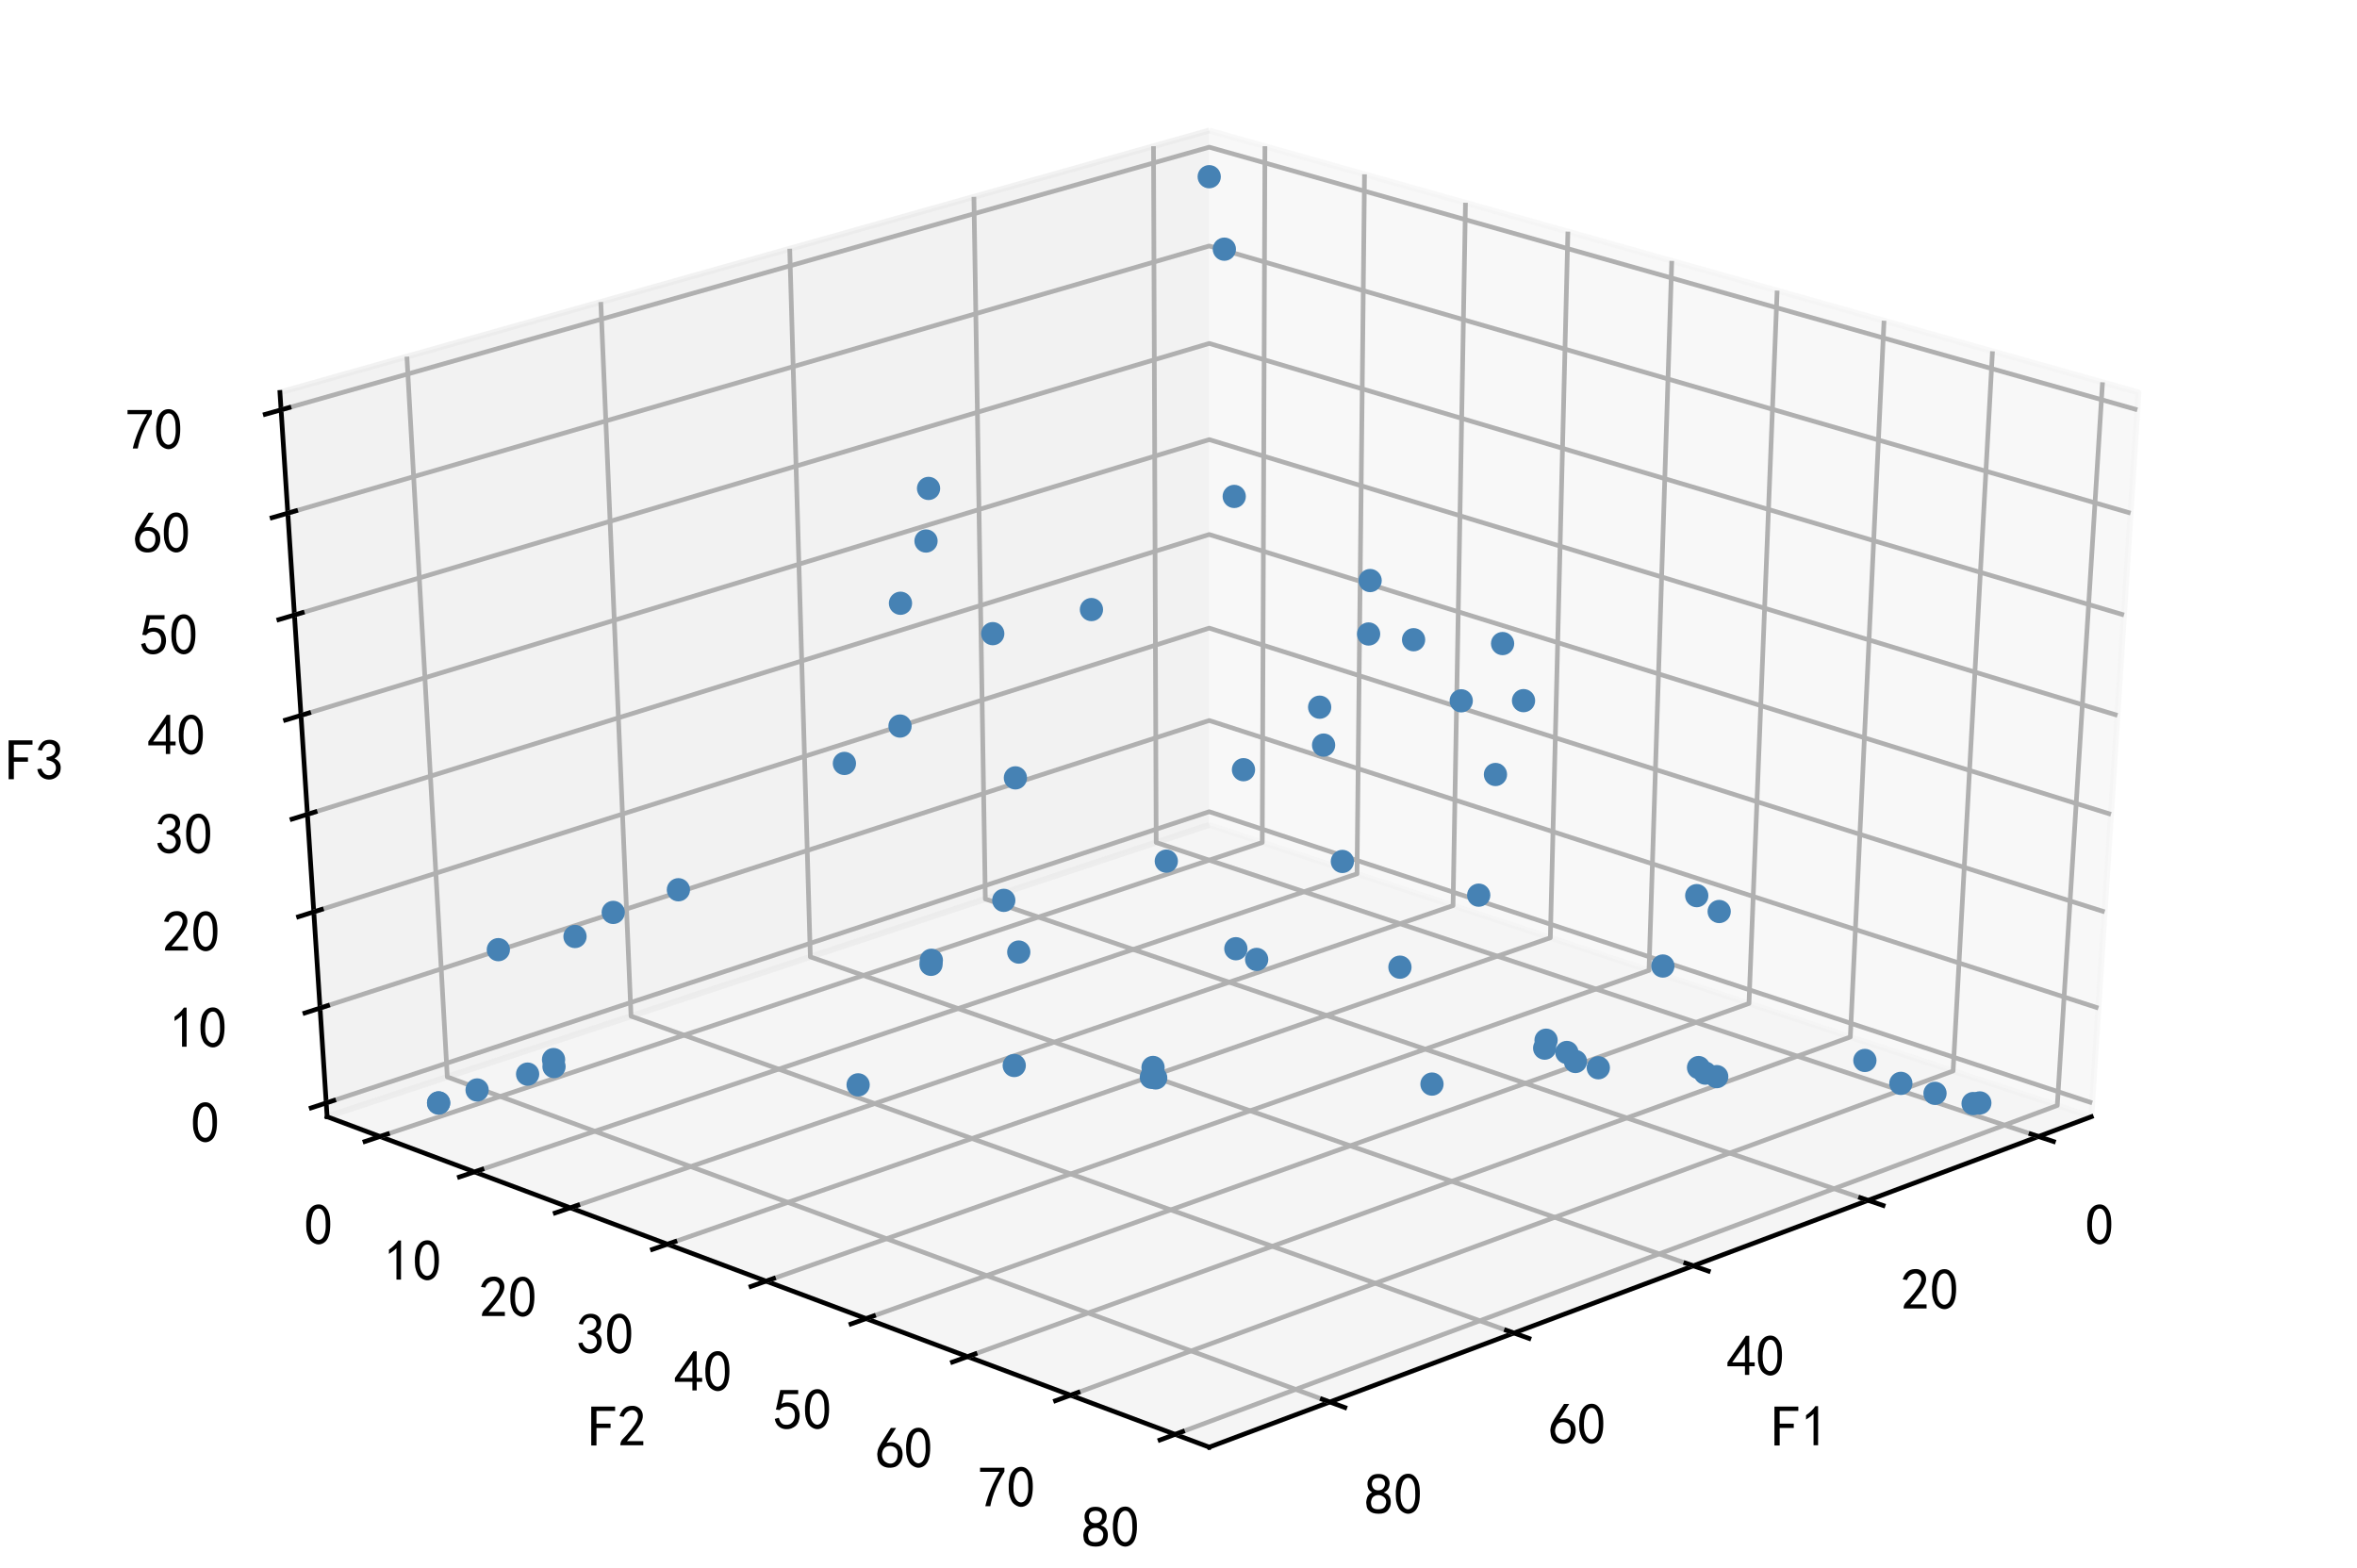 <?xml version="1.0" encoding="utf-8" standalone="no"?>
<!DOCTYPE svg PUBLIC "-//W3C//DTD SVG 1.1//EN"
  "http://www.w3.org/Graphics/SVG/1.1/DTD/svg11.dtd">
<!-- Created with matplotlib (https://matplotlib.org/) -->
<svg height="269.424pt" version="1.1" viewBox="0 0 405 269.424" width="405pt" xmlns="http://www.w3.org/2000/svg" xmlns:xlink="http://www.w3.org/1999/xlink">
 <defs>
  <style type="text/css">
*{stroke-linecap:butt;stroke-linejoin:round;}
  </style>
 </defs>
 <g id="figure_1">
  <g id="patch_1">
   <path d="M 0 269.424 
L 405 269.424 
L 405 0 
L 0 0 
z
" style="fill:#ffffff;"/>
  </g>
  <g id="patch_2">
   <path d="M 7.2 262.224 
L 397.8 262.224 
L 397.8 7.2 
L 7.2 7.2 
z
" style="fill:#ffffff;"/>
  </g>
  <g id="pane3d_1">
   <g id="patch_3">
    <path d="M 207.778 141.735 
L 359.347 191.866 
L 367.452 67.425 
L 207.778 22.427 
" style="fill:#f2f2f2;opacity:0.5;stroke:#f2f2f2;stroke-linejoin:miter;"/>
   </g>
  </g>
  <g id="pane3d_2">
   <g id="patch_4">
    <path d="M 207.778 141.735 
L 56.21 191.866 
L 48.104 67.425 
L 207.778 22.427 
" style="fill:#e6e6e6;opacity:0.5;stroke:#e6e6e6;stroke-linejoin:miter;"/>
   </g>
  </g>
  <g id="pane3d_3">
   <g id="patch_5">
    <path d="M 207.778 141.735 
L 56.21 191.866 
L 207.778 248.643 
L 359.347 191.866 
" style="fill:#ececec;opacity:0.5;stroke:#ececec;stroke-linejoin:miter;"/>
   </g>
  </g>
  <g id="axis3d_1">
   <g id="line2d_1">
    <path d="M 359.347 191.866 
L 207.778 248.643 
" style="fill:none;stroke:#000000;stroke-linecap:square;stroke-width:0.8;"/>
   </g>
   <g id="text_1">
    <!-- F1 -->
    <defs>
     <path d="M 45.703 61.328 
L 13.672 61.328 
L 13.672 39.453 
L 37.891 39.453 
L 37.891 32.031 
L 13.672 32.031 
L 13.672 1.953 
L 4.688 1.953 
L 4.688 68.75 
L 45.703 68.75 
z
" id="SimHei-70"/>
     <path d="M 21.875 56.25 
Q 16.797 51.172 8.984 46.484 
L 8.984 53.906 
Q 18.75 60.547 25 69.531 
L 29.688 69.531 
L 29.688 2.344 
L 21.875 2.344 
z
" id="SimHei-49"/>
    </defs>
    <g transform="translate(304.432 248.55)scale(0.1 -0.1)">
     <use xlink:href="#SimHei-70"/>
     <use x="50" xlink:href="#SimHei-49"/>
    </g>
   </g>
   <g id="Line3DCollection_1">
    <path d="M 350.265 195.268 
L 198.664 144.75 
L 198.204 25.125 
" style="fill:none;stroke:#b0b0b0;stroke-width:0.8;"/>
    <path d="M 320.988 206.235 
L 169.308 154.459 
L 167.345 33.822 
" style="fill:none;stroke:#b0b0b0;stroke-width:0.8;"/>
    <path d="M 290.954 217.486 
L 139.24 164.404 
L 135.698 42.74 
" style="fill:none;stroke:#b0b0b0;stroke-width:0.8;"/>
    <path d="M 260.134 229.031 
L 108.433 174.593 
L 103.233 51.889 
" style="fill:none;stroke:#b0b0b0;stroke-width:0.8;"/>
    <path d="M 228.496 240.882 
L 76.858 185.036 
L 69.916 61.278 
" style="fill:none;stroke:#b0b0b0;stroke-width:0.8;"/>
   </g>
   <g id="xtick_1">
    <g id="line2d_2">
     <path d="M 348.978 194.839 
L 352.845 196.127 
" style="fill:none;stroke:#000000;stroke-linecap:square;stroke-width:0.8;"/>
    </g>
    <g id="text_2">
     <!-- 0 -->
     <defs>
      <path d="M 3.125 29.297 
Q 3.906 50 6.438 56.047 
Q 8.984 62.109 13.672 66.016 
Q 18.359 69.922 25.188 69.922 
Q 32.031 69.922 37.109 64.25 
Q 42.188 58.594 43.75 50 
Q 45.312 41.406 44.719 30.266 
Q 44.141 19.141 40.812 12.109 
Q 37.5 5.078 30.859 2.344 
Q 24.219 -0.391 17.578 2.922 
Q 10.938 6.25 8.203 11.719 
Q 5.469 17.188 4.297 23.234 
Q 3.125 29.297 3.906 50 
z
M 12.891 52.734 
Q 10.547 31.25 12.5 22.844 
Q 14.453 14.453 18.938 10.938 
Q 23.438 7.422 28.125 9.562 
Q 32.812 11.719 34.953 18.156 
Q 37.109 24.609 37.109 32.219 
Q 37.109 39.844 36.516 46.094 
Q 35.938 52.344 33 57.422 
Q 30.078 62.5 25.188 62.688 
Q 20.312 62.891 16.594 57.812 
Q 12.891 52.734 10.547 31.25 
z
" id="SimHei-48"/>
     </defs>
     <g transform="translate(358.294 213.923)scale(0.1 -0.1)">
      <use xlink:href="#SimHei-48"/>
     </g>
    </g>
   </g>
   <g id="xtick_2">
    <g id="line2d_3">
     <path d="M 319.698 205.795 
L 323.571 207.117 
" style="fill:none;stroke:#000000;stroke-linecap:square;stroke-width:0.8;"/>
    </g>
    <g id="text_3">
     <!-- 20 -->
     <defs>
      <path d="M 4.688 3.906 
Q 5.078 9.766 10.156 14.453 
Q 15.234 19.141 23.047 29.094 
Q 30.859 39.062 33.203 44.531 
Q 35.547 50 34.953 53.906 
Q 34.375 57.812 31.25 60.344 
Q 28.125 62.891 24.016 62.5 
Q 19.922 62.109 16.203 59.375 
Q 12.5 56.641 10.547 51.172 
L 3.125 52.344 
Q 6.25 61.328 11.125 65.422 
Q 16.016 69.531 22.656 69.922 
Q 26.562 70.312 29.688 69.719 
Q 32.812 69.141 36.125 66.984 
Q 39.453 64.844 41.594 60.547 
Q 43.75 56.25 43.156 50.188 
Q 42.578 44.141 37.109 35.734 
Q 31.641 27.344 16.016 9.375 
L 44.141 9.375 
L 44.141 2.344 
L 4.688 2.344 
z
" id="SimHei-50"/>
     </defs>
     <g transform="translate(326.627 225.049)scale(0.1 -0.1)">
      <use xlink:href="#SimHei-50"/>
      <use x="50" xlink:href="#SimHei-48"/>
     </g>
    </g>
   </g>
   <g id="xtick_3">
    <g id="line2d_4">
     <path d="M 289.663 217.034 
L 293.539 218.39 
" style="fill:none;stroke:#000000;stroke-linecap:square;stroke-width:0.8;"/>
    </g>
    <g id="text_4">
     <!-- 40 -->
     <defs>
      <path d="M 31.25 17.188 
L 1.172 17.188 
L 1.172 23.828 
L 32.812 69.531 
L 38.672 69.531 
L 38.672 23.828 
L 48.047 23.828 
L 48.047 17.188 
L 38.672 17.188 
L 38.672 2.344 
L 31.25 2.344 
z
M 31.25 23.828 
L 31.25 54.688 
L 9.375 23.828 
z
" id="SimHei-52"/>
     </defs>
     <g transform="translate(296.707 236.463)scale(0.1 -0.1)">
      <use xlink:href="#SimHei-52"/>
      <use x="50" xlink:href="#SimHei-48"/>
     </g>
    </g>
   </g>
   <g id="xtick_4">
    <g id="line2d_5">
     <path d="M 258.842 228.567 
L 262.721 229.959 
" style="fill:none;stroke:#000000;stroke-linecap:square;stroke-width:0.8;"/>
    </g>
    <g id="text_5">
     <!-- 60 -->
     <defs>
      <path d="M 3.516 19.531 
Q 4.297 30.859 6.047 34.766 
Q 7.812 38.672 11.328 44.531 
L 27.344 69.531 
L 36.328 69.531 
L 19.922 43.75 
Q 30.469 46.484 36.719 42.969 
Q 42.969 39.453 45.109 34.953 
Q 47.266 30.469 47.453 25.188 
Q 47.656 19.922 45.891 14.844 
Q 44.141 9.766 39.641 5.656 
Q 35.156 1.562 27.141 1.172 
Q 19.141 0.781 13.469 4.094 
Q 7.812 7.422 5.656 13.469 
Q 3.516 19.531 4.297 30.859 
z
M 12.5 16.016 
Q 19.531 8.594 25.391 8.203 
Q 31.25 7.812 35.156 12.109 
Q 39.062 16.406 39.062 24.609 
Q 39.062 32.812 34.172 35.938 
Q 29.297 39.062 23.234 38.281 
Q 17.188 37.5 14.453 32.422 
Q 11.719 27.344 12.109 21.672 
Q 12.5 16.016 19.531 8.594 
z
" id="SimHei-54"/>
     </defs>
     <g transform="translate(266.002 248.176)scale(0.1 -0.1)">
      <use xlink:href="#SimHei-54"/>
      <use x="50" xlink:href="#SimHei-48"/>
     </g>
    </g>
   </g>
   <g id="xtick_5">
    <g id="line2d_6">
     <path d="M 227.204 240.406 
L 231.085 241.835 
" style="fill:none;stroke:#000000;stroke-linecap:square;stroke-width:0.8;"/>
    </g>
    <g id="text_6">
     <!-- 80 -->
     <defs>
      <path d="M 2.734 16.797 
Q 2.734 26.172 5.078 30.656 
Q 7.422 35.156 12.891 37.891 
Q 8.203 40.625 6.641 43.938 
Q 5.078 47.266 4.875 51.562 
Q 4.688 55.859 6.047 58.984 
Q 7.422 62.109 10.156 64.844 
Q 12.891 67.578 16.203 68.547 
Q 19.531 69.531 23.438 69.531 
Q 27.344 69.531 30.469 68.75 
Q 33.594 67.969 37.109 65.422 
Q 40.625 62.891 42.188 58.203 
Q 43.75 53.516 41.984 47.266 
Q 40.234 41.016 32.812 37.5 
Q 39.453 35.547 42.188 31.438 
Q 44.922 27.344 44.922 21.484 
Q 44.922 15.625 43.156 12.109 
Q 41.406 8.594 39.25 6.25 
Q 37.109 3.906 33.391 2.531 
Q 29.688 1.172 24.016 1.172 
Q 18.359 1.172 14.25 2.531 
Q 10.156 3.906 7.422 6.641 
Q 4.688 9.375 3.703 13.078 
Q 2.734 16.797 2.734 26.172 
z
M 10.938 26.562 
Q 10.547 17.188 12.297 13.672 
Q 14.062 10.156 18.75 9.172 
Q 23.438 8.203 28.516 9.375 
Q 33.594 10.547 35.547 14.844 
Q 37.5 19.141 36.906 23.438 
Q 36.328 27.734 32.031 30.656 
Q 27.734 33.594 22.656 33.203 
Q 17.578 32.812 14.25 29.688 
Q 10.938 26.562 10.547 17.188 
z
M 12.109 56.25 
Q 12.109 48.438 14.844 44.922 
Q 17.578 41.406 23.438 41.406 
Q 29.297 41.406 32.219 44.922 
Q 35.156 48.438 34.953 53.312 
Q 34.766 58.203 31.438 60.547 
Q 28.125 62.891 22.453 62.5 
Q 16.797 62.109 14.453 59.172 
Q 12.109 56.25 12.109 48.438 
z
" id="SimHei-56"/>
     </defs>
     <g transform="translate(234.483 260.2)scale(0.1 -0.1)">
      <use xlink:href="#SimHei-56"/>
      <use x="50" xlink:href="#SimHei-48"/>
     </g>
    </g>
   </g>
  </g>
  <g id="axis3d_2">
   <g id="line2d_7">
    <path d="M 56.21 191.866 
L 207.778 248.643 
" style="fill:none;stroke:#000000;stroke-linecap:square;stroke-width:0.8;"/>
   </g>
   <g id="text_7">
    <!-- F2 -->
    <g transform="translate(101.124 248.55)scale(0.1 -0.1)">
     <use xlink:href="#SimHei-70"/>
     <use x="50" xlink:href="#SimHei-50"/>
    </g>
   </g>
   <g id="Line3DCollection_2">
    <path d="M 217.352 25.125 
L 216.893 144.75 
L 65.291 195.268 
" style="fill:none;stroke:#b0b0b0;stroke-width:0.8;"/>
    <path d="M 234.462 29.947 
L 233.174 150.135 
L 81.523 201.348 
" style="fill:none;stroke:#b0b0b0;stroke-width:0.8;"/>
    <path d="M 251.813 34.837 
L 249.673 155.592 
L 97.987 207.515 
" style="fill:none;stroke:#b0b0b0;stroke-width:0.8;"/>
    <path d="M 269.41 39.796 
L 266.394 161.122 
L 114.686 213.771 
" style="fill:none;stroke:#b0b0b0;stroke-width:0.8;"/>
    <path d="M 287.259 44.826 
L 283.343 166.728 
L 131.627 220.117 
" style="fill:none;stroke:#b0b0b0;stroke-width:0.8;"/>
    <path d="M 305.364 49.928 
L 300.523 172.41 
L 148.815 226.555 
" style="fill:none;stroke:#b0b0b0;stroke-width:0.8;"/>
    <path d="M 323.731 55.104 
L 317.939 178.17 
L 166.254 233.088 
" style="fill:none;stroke:#b0b0b0;stroke-width:0.8;"/>
    <path d="M 342.366 60.356 
L 335.597 184.011 
L 183.951 239.717 
" style="fill:none;stroke:#b0b0b0;stroke-width:0.8;"/>
    <path d="M 361.276 65.684 
L 353.502 189.933 
L 201.911 246.445 
" style="fill:none;stroke:#b0b0b0;stroke-width:0.8;"/>
   </g>
   <g id="xtick_6">
    <g id="line2d_8">
     <path d="M 66.579 194.839 
L 62.712 196.127 
" style="fill:none;stroke:#000000;stroke-linecap:square;stroke-width:0.8;"/>
    </g>
    <g id="text_8">
     <!-- 0 -->
     <g transform="translate(52.263 213.923)scale(0.1 -0.1)">
      <use xlink:href="#SimHei-48"/>
     </g>
    </g>
   </g>
   <g id="xtick_7">
    <g id="line2d_9">
     <path d="M 82.812 200.913 
L 78.942 202.22 
" style="fill:none;stroke:#000000;stroke-linecap:square;stroke-width:0.8;"/>
    </g>
    <g id="text_9">
     <!-- 10 -->
     <g transform="translate(65.934 220.092)scale(0.1 -0.1)">
      <use xlink:href="#SimHei-49"/>
      <use x="50" xlink:href="#SimHei-48"/>
     </g>
    </g>
   </g>
   <g id="xtick_8">
    <g id="line2d_10">
     <path d="M 99.277 207.074 
L 95.404 208.4 
" style="fill:none;stroke:#000000;stroke-linecap:square;stroke-width:0.8;"/>
    </g>
    <g id="text_10">
     <!-- 20 -->
     <g transform="translate(82.335 226.348)scale(0.1 -0.1)">
      <use xlink:href="#SimHei-50"/>
      <use x="50" xlink:href="#SimHei-48"/>
     </g>
    </g>
   </g>
   <g id="xtick_9">
    <g id="line2d_11">
     <path d="M 115.977 213.323 
L 112.102 214.668 
" style="fill:none;stroke:#000000;stroke-linecap:square;stroke-width:0.8;"/>
    </g>
    <g id="text_11">
     <!-- 30 -->
     <defs>
      <path d="M 3.906 19.141 
L 10.938 20.312 
Q 12.5 15.234 16.016 11.906 
Q 19.531 8.594 24.797 8.781 
Q 30.078 8.984 33.203 13.078 
Q 36.328 17.188 35.938 22.453 
Q 35.547 27.734 31.828 30.656 
Q 28.125 33.594 19.922 34.766 
L 19.922 39.844 
Q 28.125 40.625 31.828 44.141 
Q 35.547 47.656 35.156 53.312 
Q 34.766 58.984 30.078 61.516 
Q 25.391 64.062 20.109 62.109 
Q 14.844 60.156 11.719 51.172 
L 4.688 52.344 
Q 7.031 59.375 11.125 64.062 
Q 15.234 68.75 22.266 69.531 
Q 29.297 70.312 34.562 67.766 
Q 39.844 65.234 41.984 59.953 
Q 44.141 54.688 42.578 48.438 
Q 41.016 42.188 33.594 37.5 
Q 39.062 35.156 41.984 30.469 
Q 44.922 25.781 43.938 18.156 
Q 42.969 10.547 37.109 5.859 
Q 31.25 1.172 23.828 1.359 
Q 16.406 1.562 10.938 6.047 
Q 5.469 10.547 3.906 19.141 
z
" id="SimHei-51"/>
     </defs>
     <g transform="translate(98.971 232.695)scale(0.1 -0.1)">
      <use xlink:href="#SimHei-51"/>
      <use x="50" xlink:href="#SimHei-48"/>
     </g>
    </g>
   </g>
   <g id="xtick_10">
    <g id="line2d_12">
     <path d="M 132.918 219.663 
L 129.041 221.027 
" style="fill:none;stroke:#000000;stroke-linecap:square;stroke-width:0.8;"/>
    </g>
    <g id="text_12">
     <!-- 40 -->
     <g transform="translate(115.848 239.133)scale(0.1 -0.1)">
      <use xlink:href="#SimHei-52"/>
      <use x="50" xlink:href="#SimHei-48"/>
     </g>
    </g>
   </g>
   <g id="xtick_11">
    <g id="line2d_13">
     <path d="M 150.106 226.094 
L 146.228 227.479 
" style="fill:none;stroke:#000000;stroke-linecap:square;stroke-width:0.8;"/>
    </g>
    <g id="text_13">
     <!-- 50 -->
     <defs>
      <path d="M 8.594 20.703 
Q 11.328 10.156 17.969 8.984 
Q 24.609 7.812 28.703 10.344 
Q 32.812 12.891 34.562 16.984 
Q 36.328 21.094 36.125 26.172 
Q 35.938 31.25 33.391 34.766 
Q 30.859 38.281 26.953 39.453 
Q 23.047 40.625 18.156 39.453 
Q 13.281 38.281 10.156 33.984 
L 3.516 34.766 
Q 4.297 37.109 10.938 68.359 
L 41.797 68.359 
L 41.797 61.328 
L 16.797 61.328 
Q 14.844 50.781 12.891 44.531 
Q 18.75 47.266 23.828 47.062 
Q 28.906 46.875 33.594 44.719 
Q 38.281 42.578 40.422 38.859 
Q 42.578 35.156 43.547 31.438 
Q 44.531 27.734 44.328 23.438 
Q 44.141 19.141 42.578 14.641 
Q 41.016 10.156 37.891 7.219 
Q 34.766 4.297 30.266 2.531 
Q 25.781 0.781 19.922 1.172 
Q 14.062 1.562 8.781 5.469 
Q 3.516 9.375 1.562 18.75 
z
" id="SimHei-53"/>
     </defs>
     <g transform="translate(132.971 245.665)scale(0.1 -0.1)">
      <use xlink:href="#SimHei-53"/>
      <use x="50" xlink:href="#SimHei-48"/>
     </g>
    </g>
   </g>
   <g id="xtick_12">
    <g id="line2d_14">
     <path d="M 167.546 232.62 
L 163.666 234.025 
" style="fill:none;stroke:#000000;stroke-linecap:square;stroke-width:0.8;"/>
    </g>
    <g id="text_14">
     <!-- 60 -->
     <g transform="translate(150.345 252.293)scale(0.1 -0.1)">
      <use xlink:href="#SimHei-54"/>
      <use x="50" xlink:href="#SimHei-48"/>
     </g>
    </g>
   </g>
   <g id="xtick_13">
    <g id="line2d_15">
     <path d="M 185.243 239.243 
L 181.363 240.668 
" style="fill:none;stroke:#000000;stroke-linecap:square;stroke-width:0.8;"/>
    </g>
    <g id="text_15">
     <!-- 70 -->
     <defs>
      <path d="M 13.281 2.344 
Q 20.312 32.031 37.891 61.328 
L 4.297 61.328 
L 4.297 68.359 
L 46.094 68.359 
L 46.094 61.719 
Q 27.734 32.031 21.875 2.344 
L 13.281 2.344 
z
" id="SimHei-55"/>
     </defs>
     <g transform="translate(167.976 259.019)scale(0.1 -0.1)">
      <use xlink:href="#SimHei-55"/>
      <use x="50" xlink:href="#SimHei-48"/>
     </g>
    </g>
   </g>
   <g id="xtick_14">
    <g id="line2d_16">
     <path d="M 203.203 245.963 
L 199.323 247.41 
" style="fill:none;stroke:#000000;stroke-linecap:square;stroke-width:0.8;"/>
    </g>
    <g id="text_16">
     <!-- 80 -->
     <g transform="translate(185.869 265.844)scale(0.1 -0.1)">
      <use xlink:href="#SimHei-56"/>
      <use x="50" xlink:href="#SimHei-48"/>
     </g>
    </g>
   </g>
  </g>
  <g id="axis3d_3">
   <g id="line2d_17">
    <path d="M 56.21 191.866 
L 48.104 67.425 
" style="fill:none;stroke:#000000;stroke-linecap:square;stroke-width:0.8;"/>
   </g>
   <g id="text_17">
    <!-- F3 -->
    <g transform="translate(1.014 134.078)scale(0.1 -0.1)">
     <use xlink:href="#SimHei-70"/>
     <use x="50" xlink:href="#SimHei-51"/>
    </g>
   </g>
   <g id="Line3DCollection_3">
    <path d="M 56.056 189.501 
L 207.778 139.461 
L 359.501 189.501 
" style="fill:none;stroke:#b0b0b0;stroke-width:0.8;"/>
    <path d="M 54.994 173.203 
L 207.778 123.794 
L 360.563 173.203 
" style="fill:none;stroke:#b0b0b0;stroke-width:0.8;"/>
    <path d="M 53.918 156.675 
L 207.778 107.92 
L 361.639 156.675 
" style="fill:none;stroke:#b0b0b0;stroke-width:0.8;"/>
    <path d="M 52.826 139.912 
L 207.778 91.834 
L 362.731 139.912 
" style="fill:none;stroke:#b0b0b0;stroke-width:0.8;"/>
    <path d="M 51.718 122.91 
L 207.778 75.532 
L 363.838 122.91 
" style="fill:none;stroke:#b0b0b0;stroke-width:0.8;"/>
    <path d="M 50.595 105.663 
L 207.778 59.009 
L 364.962 105.663 
" style="fill:none;stroke:#b0b0b0;stroke-width:0.8;"/>
    <path d="M 49.455 88.166 
L 207.778 42.262 
L 366.101 88.166 
" style="fill:none;stroke:#b0b0b0;stroke-width:0.8;"/>
    <path d="M 48.299 70.414 
L 207.778 25.284 
L 367.258 70.414 
" style="fill:none;stroke:#b0b0b0;stroke-width:0.8;"/>
   </g>
   <g id="xtick_15">
    <g id="line2d_18">
     <path d="M 57.344 189.076 
L 53.475 190.352 
" style="fill:none;stroke:#000000;stroke-linecap:square;stroke-width:0.8;"/>
    </g>
    <g id="text_18">
     <!-- 0 -->
     <g transform="translate(32.8 196.376)scale(0.1 -0.1)">
      <use xlink:href="#SimHei-48"/>
     </g>
    </g>
   </g>
   <g id="xtick_16">
    <g id="line2d_19">
     <path d="M 56.292 172.783 
L 52.394 174.044 
" style="fill:none;stroke:#000000;stroke-linecap:square;stroke-width:0.8;"/>
    </g>
    <g id="text_19">
     <!-- 10 -->
     <g transform="translate(29.094 180.078)scale(0.1 -0.1)">
      <use xlink:href="#SimHei-49"/>
      <use x="50" xlink:href="#SimHei-48"/>
     </g>
    </g>
   </g>
   <g id="xtick_17">
    <g id="line2d_20">
     <path d="M 55.226 156.26 
L 51.298 157.505 
" style="fill:none;stroke:#000000;stroke-linecap:square;stroke-width:0.8;"/>
    </g>
    <g id="text_20">
     <!-- 20 -->
     <g transform="translate(27.87 163.55)scale(0.1 -0.1)">
      <use xlink:href="#SimHei-50"/>
      <use x="50" xlink:href="#SimHei-48"/>
     </g>
    </g>
   </g>
   <g id="xtick_18">
    <g id="line2d_21">
     <path d="M 54.144 139.503 
L 50.186 140.731 
" style="fill:none;stroke:#000000;stroke-linecap:square;stroke-width:0.8;"/>
    </g>
    <g id="text_21">
     <!-- 30 -->
     <g transform="translate(26.629 146.787)scale(0.1 -0.1)">
      <use xlink:href="#SimHei-51"/>
      <use x="50" xlink:href="#SimHei-48"/>
     </g>
    </g>
   </g>
   <g id="xtick_19">
    <g id="line2d_22">
     <path d="M 53.046 122.507 
L 49.059 123.718 
" style="fill:none;stroke:#000000;stroke-linecap:square;stroke-width:0.8;"/>
    </g>
    <g id="text_22">
     <!-- 40 -->
     <g transform="translate(25.37 129.785)scale(0.1 -0.1)">
      <use xlink:href="#SimHei-52"/>
      <use x="50" xlink:href="#SimHei-48"/>
     </g>
    </g>
   </g>
   <g id="xtick_20">
    <g id="line2d_23">
     <path d="M 51.933 105.266 
L 47.915 106.459 
" style="fill:none;stroke:#000000;stroke-linecap:square;stroke-width:0.8;"/>
    </g>
    <g id="text_23">
     <!-- 50 -->
     <g transform="translate(24.093 112.538)scale(0.1 -0.1)">
      <use xlink:href="#SimHei-53"/>
      <use x="50" xlink:href="#SimHei-48"/>
     </g>
    </g>
   </g>
   <g id="xtick_21">
    <g id="line2d_24">
     <path d="M 50.804 87.775 
L 46.755 88.949 
" style="fill:none;stroke:#000000;stroke-linecap:square;stroke-width:0.8;"/>
    </g>
    <g id="text_24">
     <!-- 60 -->
     <g transform="translate(22.797 95.041)scale(0.1 -0.1)">
      <use xlink:href="#SimHei-54"/>
      <use x="50" xlink:href="#SimHei-48"/>
     </g>
    </g>
   </g>
   <g id="xtick_22">
    <g id="line2d_25">
     <path d="M 49.658 70.029 
L 45.578 71.184 
" style="fill:none;stroke:#000000;stroke-linecap:square;stroke-width:0.8;"/>
    </g>
    <g id="text_25">
     <!-- 70 -->
     <g transform="translate(21.483 77.289)scale(0.1 -0.1)">
      <use xlink:href="#SimHei-55"/>
      <use x="50" xlink:href="#SimHei-48"/>
     </g>
    </g>
   </g>
  </g>
  <g id="axes_1">
   <g id="line2d_26">
    <defs>
     <path d="M 0 1.5 
C 0.398 1.5 0.779 1.342 1.061 1.061 
C 1.342 0.779 1.5 0.398 1.5 0 
C 1.5 -0.398 1.342 -0.779 1.061 -1.061 
C 0.779 -1.342 0.398 -1.5 0 -1.5 
C -0.398 -1.5 -0.779 -1.342 -1.061 -1.061 
C -1.342 -0.779 -1.5 -0.398 -1.5 0 
C -1.5 0.398 -1.342 0.779 -1.061 1.061 
C -0.779 1.342 -0.398 1.5 0 1.5 
z
" id="mf7cb22b311" style="stroke:#4682b4;"/>
    </defs>
    <g clip-path="url(#pde47288fe8)">
     <use style="fill:#4682b4;stroke:#4682b4;" x="159.115" xlink:href="#mf7cb22b311" y="92.954"/>
     <use style="fill:#4682b4;stroke:#4682b4;" x="265.419" xlink:href="#mf7cb22b311" y="180.086"/>
     <use style="fill:#4682b4;stroke:#4682b4;" x="159.551" xlink:href="#mf7cb22b311" y="83.919"/>
     <use style="fill:#4682b4;stroke:#4682b4;" x="235.165" xlink:href="#mf7cb22b311" y="108.929"/>
     <use style="fill:#4682b4;stroke:#4682b4;" x="105.371" xlink:href="#mf7cb22b311" y="156.766"/>
     <use style="fill:#4682b4;stroke:#4682b4;" x="154.728" xlink:href="#mf7cb22b311" y="103.648"/>
     <use style="fill:#4682b4;stroke:#4682b4;" x="160.031" xlink:href="#mf7cb22b311" y="164.989"/>
     <use style="fill:#4682b4;stroke:#4682b4;" x="75.366" xlink:href="#mf7cb22b311" y="189.501"/>
     <use style="fill:#4682b4;stroke:#4682b4;" x="269.233" xlink:href="#mf7cb22b311" y="180.83"/>
     <use style="fill:#4682b4;stroke:#4682b4;" x="226.754" xlink:href="#mf7cb22b311" y="121.505"/>
     <use style="fill:#4682b4;stroke:#4682b4;" x="285.726" xlink:href="#mf7cb22b311" y="165.978"/>
     <use style="fill:#4682b4;stroke:#4682b4;" x="172.477" xlink:href="#mf7cb22b311" y="154.695"/>
     <use style="fill:#4682b4;stroke:#4682b4;" x="174.275" xlink:href="#mf7cb22b311" y="183.07"/>
     <use style="fill:#4682b4;stroke:#4682b4;" x="256.962" xlink:href="#mf7cb22b311" y="133.07"/>
     <use style="fill:#4682b4;stroke:#4682b4;" x="85.63" xlink:href="#mf7cb22b311" y="163.166"/>
     <use style="fill:#4682b4;stroke:#4682b4;" x="265.66" xlink:href="#mf7cb22b311" y="178.725"/>
     <use style="fill:#4682b4;stroke:#4682b4;" x="291.859" xlink:href="#mf7cb22b311" y="183.425"/>
     <use style="fill:#4682b4;stroke:#4682b4;" x="291.547" xlink:href="#mf7cb22b311" y="153.882"/>
     <use style="fill:#4682b4;stroke:#4682b4;" x="320.44" xlink:href="#mf7cb22b311" y="182.201"/>
     <use style="fill:#4682b4;stroke:#4682b4;" x="174.475" xlink:href="#mf7cb22b311" y="133.649"/>
     <use style="fill:#4682b4;stroke:#4682b4;" x="254.084" xlink:href="#mf7cb22b311" y="153.802"/>
     <use style="fill:#4682b4;stroke:#4682b4;" x="230.656" xlink:href="#mf7cb22b311" y="148.009"/>
     <use style="fill:#4682b4;stroke:#4682b4;" x="116.568" xlink:href="#mf7cb22b311" y="152.874"/>
     <use style="fill:#4682b4;stroke:#4682b4;" x="210.378" xlink:href="#mf7cb22b311" y="42.813"/>
     <use style="fill:#4682b4;stroke:#4682b4;" x="95.195" xlink:href="#mf7cb22b311" y="183.252"/>
     <use style="fill:#4682b4;stroke:#4682b4;" x="213.667" xlink:href="#mf7cb22b311" y="132.247"/>
     <use style="fill:#4682b4;stroke:#4682b4;" x="258.186" xlink:href="#mf7cb22b311" y="110.574"/>
     <use style="fill:#4682b4;stroke:#4682b4;" x="90.661" xlink:href="#mf7cb22b311" y="184.549"/>
     <use style="fill:#4682b4;stroke:#4682b4;" x="235.427" xlink:href="#mf7cb22b311" y="99.747"/>
     <use style="fill:#4682b4;stroke:#4682b4;" x="145.093" xlink:href="#mf7cb22b311" y="131.17"/>
     <use style="fill:#4682b4;stroke:#4682b4;" x="339.035" xlink:href="#mf7cb22b311" y="189.61"/>
     <use style="fill:#4682b4;stroke:#4682b4;" x="326.621" xlink:href="#mf7cb22b311" y="186.139"/>
     <use style="fill:#4682b4;stroke:#4682b4;" x="246.055" xlink:href="#mf7cb22b311" y="186.262"/>
     <use style="fill:#4682b4;stroke:#4682b4;" x="270.706" xlink:href="#mf7cb22b311" y="182.38"/>
     <use style="fill:#4682b4;stroke:#4682b4;" x="294.981" xlink:href="#mf7cb22b311" y="184.982"/>
     <use style="fill:#4682b4;stroke:#4682b4;" x="197.838" xlink:href="#mf7cb22b311" y="185.095"/>
     <use style="fill:#4682b4;stroke:#4682b4;" x="207.778" xlink:href="#mf7cb22b311" y="30.362"/>
     <use style="fill:#4682b4;stroke:#4682b4;" x="75.366" xlink:href="#mf7cb22b311" y="189.501"/>
     <use style="fill:#4682b4;stroke:#4682b4;" x="227.432" xlink:href="#mf7cb22b311" y="128.02"/>
     <use style="fill:#4682b4;stroke:#4682b4;" x="251.082" xlink:href="#mf7cb22b311" y="120.411"/>
     <use style="fill:#4682b4;stroke:#4682b4;" x="240.549" xlink:href="#mf7cb22b311" y="166.175"/>
     <use style="fill:#4682b4;stroke:#4682b4;" x="175.052" xlink:href="#mf7cb22b311" y="163.58"/>
     <use style="fill:#4682b4;stroke:#4682b4;" x="215.928" xlink:href="#mf7cb22b311" y="164.845"/>
     <use style="fill:#4682b4;stroke:#4682b4;" x="274.636" xlink:href="#mf7cb22b311" y="183.457"/>
     <use style="fill:#4682b4;stroke:#4682b4;" x="295.405" xlink:href="#mf7cb22b311" y="156.611"/>
     <use style="fill:#4682b4;stroke:#4682b4;" x="147.452" xlink:href="#mf7cb22b311" y="186.393"/>
     <use style="fill:#4682b4;stroke:#4682b4;" x="242.895" xlink:href="#mf7cb22b311" y="109.914"/>
     <use style="fill:#4682b4;stroke:#4682b4;" x="198.124" xlink:href="#mf7cb22b311" y="183.408"/>
     <use style="fill:#4682b4;stroke:#4682b4;" x="159.976" xlink:href="#mf7cb22b311" y="165.688"/>
     <use style="fill:#4682b4;stroke:#4682b4;" x="95.115" xlink:href="#mf7cb22b311" y="182.053"/>
     <use style="fill:#4682b4;stroke:#4682b4;" x="170.582" xlink:href="#mf7cb22b311" y="108.871"/>
     <use style="fill:#4682b4;stroke:#4682b4;" x="187.541" xlink:href="#mf7cb22b311" y="104.733"/>
     <use style="fill:#4682b4;stroke:#4682b4;" x="81.98" xlink:href="#mf7cb22b311" y="187.273"/>
     <use style="fill:#4682b4;stroke:#4682b4;" x="212.355" xlink:href="#mf7cb22b311" y="163.006"/>
     <use style="fill:#4682b4;stroke:#4682b4;" x="293.016" xlink:href="#mf7cb22b311" y="184.381"/>
     <use style="fill:#4682b4;stroke:#4682b4;" x="212.075" xlink:href="#mf7cb22b311" y="85.294"/>
     <use style="fill:#4682b4;stroke:#4682b4;" x="332.491" xlink:href="#mf7cb22b311" y="187.856"/>
     <use style="fill:#4682b4;stroke:#4682b4;" x="200.404" xlink:href="#mf7cb22b311" y="147.957"/>
     <use style="fill:#4682b4;stroke:#4682b4;" x="340.191" xlink:href="#mf7cb22b311" y="189.501"/>
     <use style="fill:#4682b4;stroke:#4682b4;" x="154.649" xlink:href="#mf7cb22b311" y="124.746"/>
     <use style="fill:#4682b4;stroke:#4682b4;" x="261.786" xlink:href="#mf7cb22b311" y="120.382"/>
     <use style="fill:#4682b4;stroke:#4682b4;" x="198.583" xlink:href="#mf7cb22b311" y="185.202"/>
     <use style="fill:#4682b4;stroke:#4682b4;" x="98.802" xlink:href="#mf7cb22b311" y="160.905"/>
    </g>
   </g>
  </g>
 </g>
 <defs>
  <clipPath id="pde47288fe8">
   <rect height="255.024" width="390.6" x="7.2" y="7.2"/>
  </clipPath>
 </defs>
</svg>
